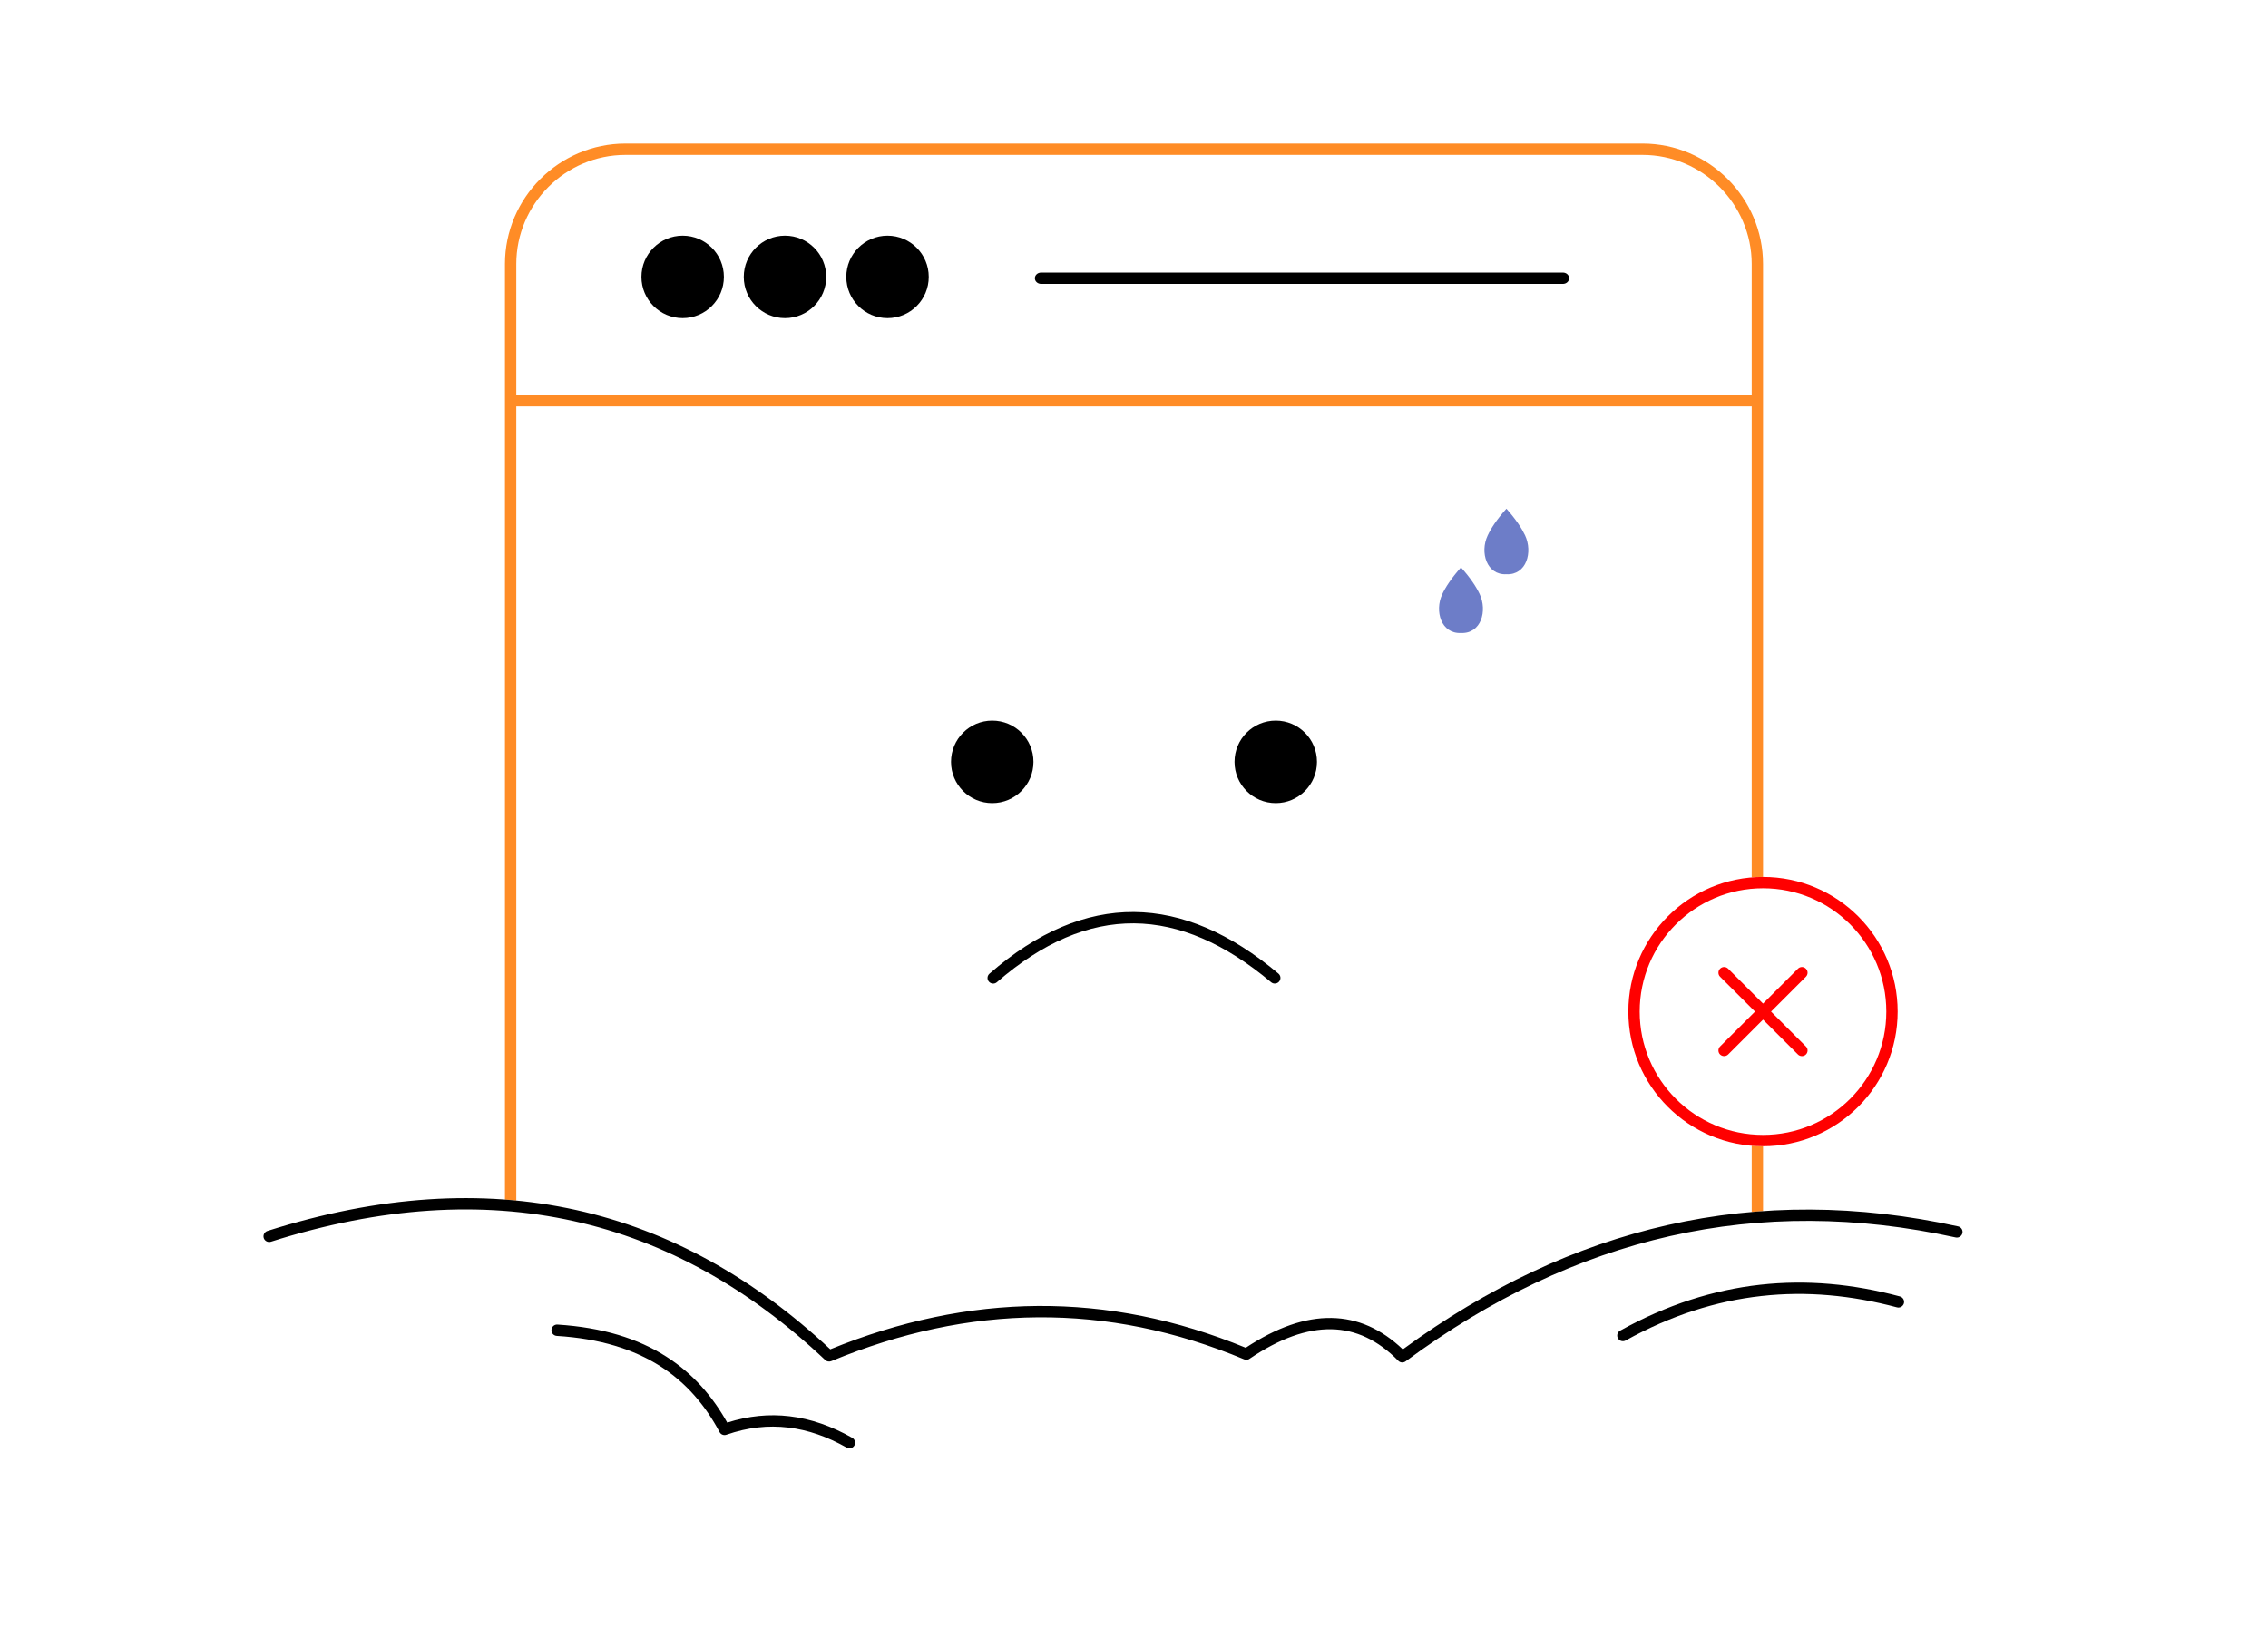 <?xml version="1.0" encoding="utf-8"?>
<svg viewBox="0 0 340 244.158" clip-rule="evenodd" fill-rule="evenodd" image-rendering="optimizeQuality" shape-rendering="geometricPrecision" text-rendering="geometricPrecision" xmlns="http://www.w3.org/2000/svg">
  <path d="m0 0h340v340h-340z" fill="none" transform="matrix(1, 0, 0, 1, 0, 1.4210854715202004e-14)"/>
  <path d="m93.77 21.53h152.46c9.94 0 18.07 8.13 18.07 18.06v91.91c-.58 0-1.14.03-1.7.07v-91.98c0-8.99-7.37-16.36-16.37-16.36h-152.46c-9 0-16.37 7.37-16.37 16.36v19.66h185.2v1.7h-185.2v119.08l.19.02c-.62-.07-1.25-.12-1.89-.17v-140.29c0-9.93 8.13-18.06 18.07-18.06zm170.53 150.35v9.73c-3.91.27-7.78.78-11.6 1.52 3.27-.64 6.57-1.1 9.9-1.39v-9.94c.56.05 1.12.08 1.7.08zm-12.13 11.36c-.28.05-.55.11-.83.17.28-.06.55-.12.83-.17zm-1.73.36c-.14.04-.28.07-.43.1.15-.03.29-.06.43-.1zm-165.42-2.44c-.14-.03-.27-.05-.41-.08.14.03.28.05.41.08zm-.64-.13c-.15-.03-.31-.06-.47-.09.16.03.32.06.47.09z" fill="#ff8c26" transform="matrix(1, 0, 0, 1, 0, 1.4210854715202004e-14)"/>
  <circle cx="102.34" cy="41.52" r="6.18" transform="matrix(1, 0, 0, 1, 0, 1.4210854715202004e-14)"/>
  <circle cx="117.68" cy="41.52" r="6.18" transform="matrix(1, 0, 0, 1, 0, 1.4210854715202004e-14)"/>
  <circle cx="133.05" cy="41.52" r="6.18" transform="matrix(1, 0, 0, 1, 0, 1.4210854715202004e-14)"/>
  <circle cx="148.75" cy="114.24" r="6.18" transform="matrix(1, 0, 0, 1, 0, 1.4210854715202004e-14)"/>
  <circle cx="191.25" cy="114.24" r="6.18" transform="matrix(1, 0, 0, 1, 0, 1.4210854715202004e-14)"/>
  <path d="m156.07 40.87h78.23c.51 0 .93.38.93.85 0 .47-.42.85-.93.85h-78.23c-.51 0-.93-.38-.93-.85 0-.47.42-.85.93-.85z" transform="matrix(1, 0, 0, 1, 0, 1.4210854715202004e-14)"/>
  <path d="m149.45 147.28c-.35.31-.89.27-1.2-.08s-.27-.89.09-1.2c7.19-6.27 14.42-9.29 21.66-9.24 7.25.06 14.46 3.19 21.65 9.23.36.3.41.84.1 1.2-.3.35-.83.4-1.19.1-6.88-5.79-13.73-8.78-20.56-8.83s-13.67 2.84-20.55 8.82z" transform="matrix(1, 0, 0, 1, 0, 1.4210854715202004e-14)"/>
  <path d="m264.3 131.5c11.15 0 20.18 9.04 20.18 20.19s-9.03 20.19-20.18 20.19-20.19-9.04-20.19-20.19 9.04-20.19 20.19-20.19zm0 1.7c10.21 0 18.48 8.28 18.48 18.49s-8.27 18.49-18.48 18.49-18.49-8.28-18.49-18.49 8.28-18.49 18.49-18.49z" fill="#f00" transform="matrix(1, 0, 0, 1, 0, 1.4210854715202004e-14)"/>
  <path d="m269.53 145.26c.33-.34.87-.34 1.2 0 .33.33.33.87 0 1.2l-11.66 11.66c-.34.33-.87.33-1.21 0-.33-.33-.33-.87 0-1.2z" fill="#f00" fill-rule="nonzero" transform="matrix(1, 0, 0, 1, 0, 1.4210854715202004e-14)"/>
  <path d="m257.86 146.46c-.33-.33-.33-.87 0-1.2.34-.34.87-.34 1.21 0l11.66 11.66c.33.33.33.87 0 1.2s-.87.33-1.2 0z" fill="#f00" fill-rule="nonzero" transform="matrix(1, 0, 0, 1, 0, 1.4210854715202004e-14)"/>
  <path d="m40.61 186.2c-.45.14-.93-.11-1.07-.55-.14-.45.11-.93.56-1.07 16.76-5.32 32.15-6.26 46.26-3.14 13.95 3.09 26.62 10.15 38.11 20.89 20.76-8.46 41.52-8.79 62.28-.23 4.61-3.05 8.89-4.54 12.86-4.47 3.91.06 7.48 1.64 10.69 4.71 12.71-9.31 25.95-15.53 39.71-18.64 13.98-3.16 28.49-3.1 43.53.2.46.1.75.55.65 1.01-.1.45-.55.75-1.01.65-14.8-3.25-29.07-3.31-42.8-.21-13.73 3.11-26.94 9.37-39.64 18.77-.34.26-.82.24-1.12-.07-3.03-3.09-6.38-4.67-10.04-4.73-3.7-.06-7.77 1.4-12.21 4.4-.23.19-.56.24-.85.12-20.62-8.62-41.25-8.28-61.87.25-.31.14-.68.09-.94-.15-11.38-10.74-23.92-17.79-37.72-20.84-13.81-3.06-28.9-2.13-45.38 3.1z" transform="matrix(1, 0, 0, 1, 0, 1.4210854715202004e-14)"/>
  <path d="m243.7 201.01c-.41.22-.92.08-1.15-.33s-.08-.93.33-1.15c7-3.89 13.99-6.1 20.99-6.88 6.99-.78 13.97-.12 20.94 1.75.46.12.73.58.61 1.04-.13.45-.59.72-1.04.6-6.78-1.81-13.55-2.46-20.33-1.7-6.77.75-13.56 2.9-20.35 6.67z" transform="matrix(1, 0, 0, 1, 0, 1.4210854715202004e-14)"/>
  <path d="m83.47 200.32c-.47-.03-.83-.43-.8-.9s.43-.83.9-.8c6.79.43 12.1 2.12 16.27 4.78 3.99 2.53 6.94 5.93 9.18 9.92 3.2-1.02 6.3-1.31 9.33-.95 3.23.38 6.36 1.5 9.41 3.23.41.23.55.75.32 1.15-.23.41-.75.55-1.15.32-2.86-1.62-5.78-2.66-8.78-3.01-2.99-.36-6.07-.03-9.25 1.08-.39.14-.83-.02-1.03-.4-2.14-4.01-5.01-7.41-8.94-9.91-3.94-2.5-8.98-4.11-15.46-4.51z" transform="matrix(1, 0, 0, 1, 0, 1.4210854715202004e-14)"/>
  <path d="m225.83 86.11c-2.99.13-3.99-3.29-2.82-5.79.48-1.05 1.34-2.39 2.82-4.04 1.44 1.62 2.3 2.95 2.79 3.98 1.19 2.53.23 5.98-2.79 5.85z" fill="#6d7dc8" transform="matrix(1, 0, 0, 1, 0, 1.4210854715202004e-14)"/>
  <path d="m219.02 94.91c-2.99.13-3.98-3.29-2.82-5.79.49-1.05 1.35-2.39 2.82-4.04 1.45 1.62 2.3 2.94 2.79 3.98 1.2 2.52.24 5.98-2.79 5.85z" fill="#6d7dc8" transform="matrix(1, 0, 0, 1, 0, 1.4210854715202004e-14)"/>
</svg>